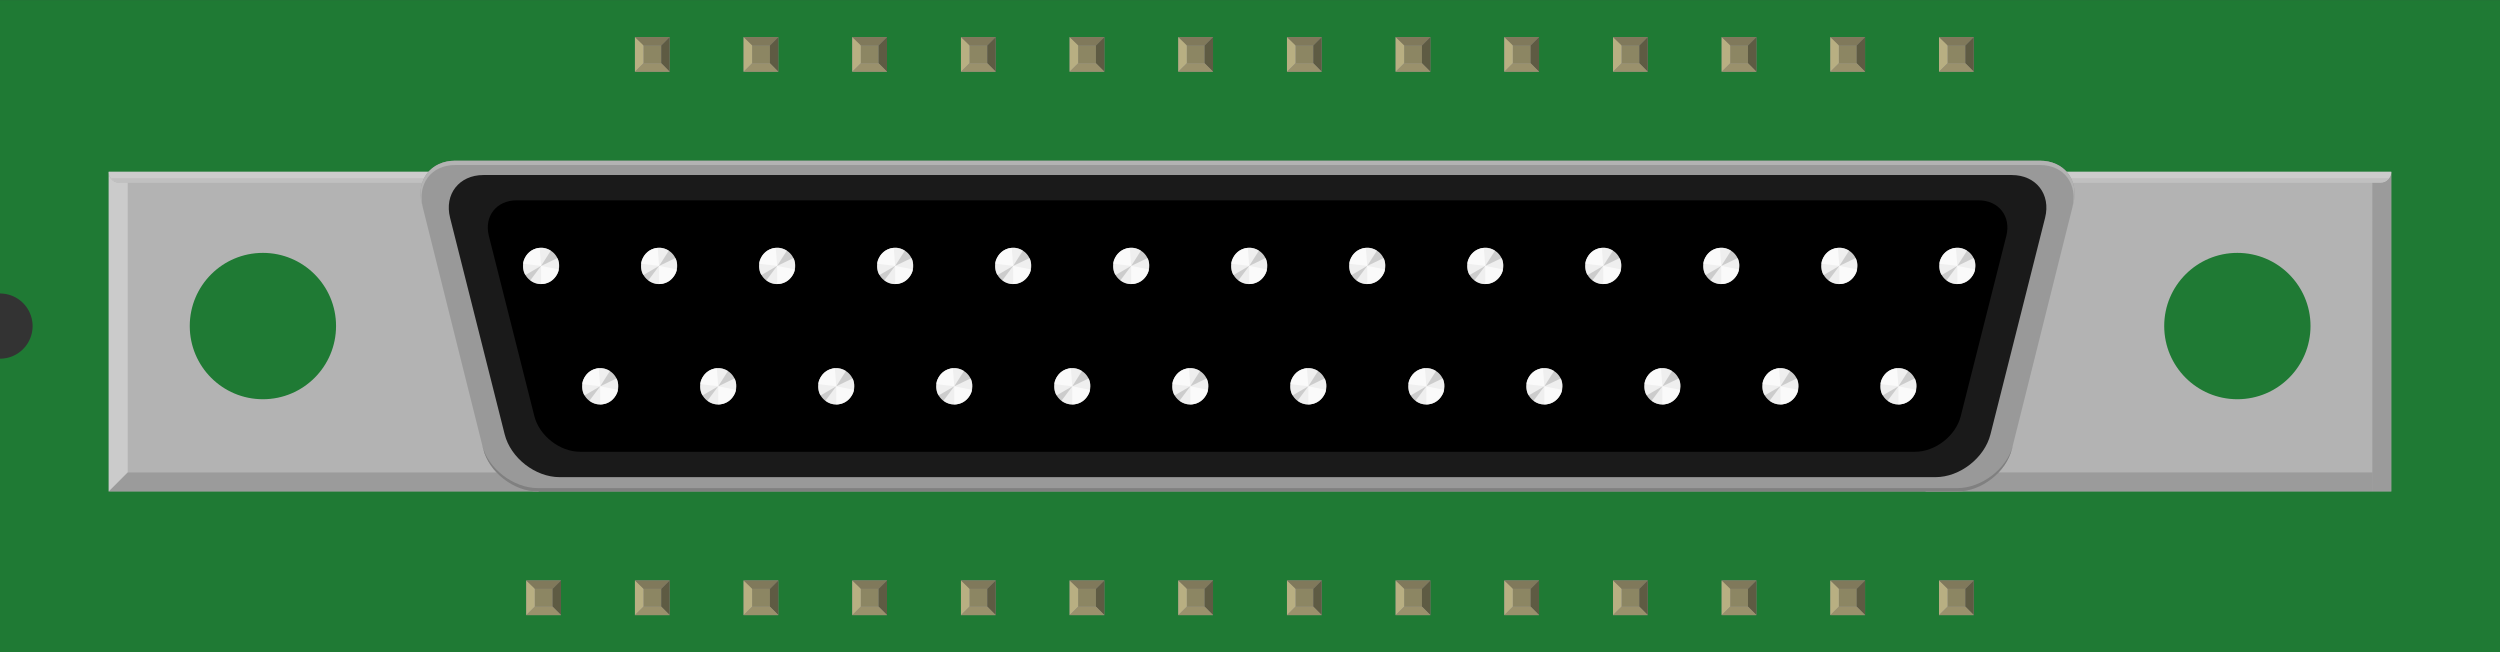 <?xml version='1.0' encoding='UTF-8' standalone='no'?>
<!-- Created with Fritzing (http://www.fritzing.org/) -->
<svg xmlns="http://www.w3.org/2000/svg" width="2.3in" x="0in" version="1.2" y="0in"  height="0.6in" viewBox="0 0 2300.46 600" baseProfile="tiny" xmlns:svg="http://www.w3.org/2000/svg">
 <rect x="0" y="0" width="2300.46" height="600" fill="#333333" stroke="none"/>
 <desc>Fritzing breadboard generated by brd2svg</desc>
 <g id="breadboard">
  <g id="icon">
   <path fill="#1F7A34" stroke="none" stroke-width="0" d="M0,0L0,270A30,30 0 0 1 0,330L0,600L2300.46,600L2300.46,0L0,0z"/>
   <g transform="translate(100,147.82)">
    <g stroke-width="0">
     <g stroke-width="0">
      <g stroke-width="0">
       <path fill="#B3B3B3" stroke-width="0" d="M0,10.403l0,293.958l395.625,0L395.625,10.403L0,10.403zM141.917,219.486c-37.167,0,-67.306,-30.111,-67.306,-67.375c0,-37.167,30.125,-67.292,67.306,-67.292c37.181,0,67.306,30.125,67.306,67.292C209.222,189.375,179.097,219.486,141.917,219.486z"/>
       <path fill="#B3B3B3" stroke-width="0" d="M1671.85,10.403l0,293.958l428.583,0L2100.43,10.403L1671.85,10.403zM1958.79,219.486c-37.181,0,-67.319,-30.111,-67.319,-67.375c0,-37.167,30.139,-67.292,67.319,-67.292s67.306,30.125,67.306,67.292C2026.1,189.375,1995.97,219.486,1958.79,219.486z"/>
       <g stroke-width="0">
        <path opacity="0.47" fill="#808080" enable-background="new    " stroke-width="0" d="M2083,20.111c6.347,0,9.292,0.458,11.875,-0.944c3.931,-2.139,5.583,-6.694,5.583,-8.75c0,-3.403,0,293.958,0,293.958l-17.472,0L2082.99,20.111z"/>
        <rect width="378.736" x="1704.26" opacity="0.47" y="286.806" fill="#808080" height="17.569" enable-background="new    " stroke-width="0"/>
       </g>
       <g stroke-width="0">
        <path opacity="0.47" fill="#E6E6E6" enable-background="new    " stroke-width="0" d="M0.042,10.111c0,5.986,4.403,10,8.736,10s8.736,0,8.736,0l0,266.764l-17.472,17.5L0.042,10.111z"/>
        <polygon opacity="0.47" fill="#808080" points="0,304.361,17.472,286.875,395.625,286.875,395.625,304.361" enable-background="new    " stroke-width="0"/>
       </g>
       <g stroke-width="0">
        <path fill="#CCCCCC" enable-background="new    " stroke-width="0" d="M2090.46,20.111c5.5,0,9.986,-4.458,9.986,-10L678.597,10.111l0,10l1387.38,0L2090.46,20.111z"/>
        <path fill="#CCCCCC" enable-background="new    " stroke-width="0" d="M0,10.111c0,5.5,4.5,9.986,10.014,10l51.542,0l436.417,0l0,-10L0,10.111z"/>
        <path opacity="0.47" fill="#B3B3B3" enable-background="new    " stroke-width="0" d="M2.208,16.083c1.819,2.361,4.542,3.972,7.736,4l488.028,0L497.972,16.083L2.208,16.083z"/>
        <path opacity="0.47" fill="#B3B3B3" enable-background="new    " stroke-width="0" d="M2098.24,16.083L678.597,16.083l0,4l1411.94,0C2093.71,20.069,2096.42,18.444,2098.24,16.083z"/>
       </g>
       <g stroke-width="0">
        <path fill="#999999" stroke-width="0" d="M288.139,39.361C282.736,17.722,296.569,0,318.903,0l1458.17,0c22.333,0,36.167,17.694,30.806,39.361l-56.444,225.639c-5.431,21.667,-28.069,39.361,-50.375,39.361L394.986,304.361c-22.319,0,-45,-17.694,-50.431,-39.361L288.139,39.361z"/>
        <path fill="#808080" stroke-width="0" d="M343.778,261.917c5.431,21.667,28.889,39.361,51.208,39.361l1306.07,0c22.306,0,45.722,-17.694,51.153,-39.361l-0.778,3.097c-5.431,21.667,-28.069,39.361,-50.375,39.361L394.986,304.375c-22.319,0,-45,-17.694,-50.431,-39.361L343.778,261.917z"/>
        <path fill="#B3B3B3" stroke-width="0" d="M289.125,43.319c-5.403,-21.653,7.444,-39.361,29.778,-39.361l1458.17,0c22.333,0,35.181,17.694,29.806,39.361l0.986,-3.958C1813.25,17.708,1799.42,0,1777.07,0L318.903,0c-22.333,0,-36.167,17.708,-30.764,39.361L289.125,43.319z"/>
        <path fill="#1A1A1A" stroke-width="0" d="M314.153,52.514c-5.486,-21.708,8.333,-39.333,30.653,-39.333l1406.4,0c22.292,0,36.139,17.653,30.653,39.333l-50.264,199.292c-5.472,21.708,-28.181,39.375,-50.528,39.375L414.931,291.181c-22.319,0,-45.056,-17.653,-50.528,-39.375L314.153,52.514z"/>
       </g>
      </g>
     </g>
     <g stroke-width="0">
      <path stroke-width="0" d="M349.833,69.181c-4.528,-18,6.944,-32.722,25.542,-32.722l1345.25,0c18.625,0,30.083,14.764,25.569,32.722l-41.944,165.861c-4.528,18.111,-23.444,32.792,-41.986,32.792L433.75,267.833c-18.583,0,-37.514,-14.764,-42.042,-32.792L349.833,69.181z"/>
      <g stroke-width="0">
       <g stroke-width="0">
        <g stroke-width="0">
         <path fill="#CCCCCC" stroke-width="0" d="M1646.92,190.944c9.194,0,16.625,7.458,16.625,16.653s-7.431,16.653,-16.625,16.653c-9.222,0,-16.653,-7.458,-16.653,-16.653S1637.69,190.944,1646.92,190.944z"/>
        </g>
        <g stroke-width="0">
         <circle fill="#CCCCCC" cx="1538.31" cy="207.611" r="16.653" stroke-width="0"/>
        </g>
        <g stroke-width="0">
         <circle fill="#CCCCCC" cx="1429.69" cy="207.611" r="16.653" stroke-width="0"/>
        </g>
        <g stroke-width="0">
         <circle fill="#CCCCCC" cx="1321.1" cy="207.611" r="16.653" stroke-width="0"/>
        </g>
        <g stroke-width="0">
         <circle fill="#CCCCCC" cx="1212.49" cy="207.611" r="16.653" stroke-width="0"/>
        </g>
        <g stroke-width="0">
         <circle fill="#CCCCCC" cx="1103.89" cy="207.611" r="16.653" stroke-width="0"/>
        </g>
        <g stroke-width="0">
         <circle fill="#CCCCCC" cx="995.292" cy="207.611" r="16.653" stroke-width="0"/>
        </g>
        <g stroke-width="0">
         <circle fill="#CCCCCC" cx="886.694" cy="207.611" r="16.653" stroke-width="0"/>
        </g>
        <g stroke-width="0">
         <circle fill="#CCCCCC" cx="778.097" cy="207.611" r="16.653" stroke-width="0"/>
        </g>
        <g stroke-width="0">
         <circle fill="#CCCCCC" cx="669.486" cy="207.611" r="16.653" stroke-width="0"/>
        </g>
        <g stroke-width="0">
         <circle fill="#CCCCCC" cx="560.889" cy="207.611" r="16.653" stroke-width="0"/>
        </g>
        <g stroke-width="0">
         <circle fill="#CCCCCC" cx="452.292" cy="207.611" r="16.653" stroke-width="0"/>
        </g>
       </g>
       <g stroke-width="0">
        <g stroke-width="0">
         <g stroke-width="0">
          <circle fill="#CCCCCC" cx="1701.1" cy="96.819" r="16.653" stroke-width="0"/>
         </g>
         <g stroke-width="0">
          <circle fill="#CCCCCC" cx="1592.53" cy="96.819" r="16.653" stroke-width="0"/>
         </g>
         <g stroke-width="0">
          <circle fill="#CCCCCC" cx="1483.89" cy="96.819" r="16.653" stroke-width="0"/>
         </g>
         <g stroke-width="0">
          <circle fill="#CCCCCC" cx="1375.29" cy="96.819" r="16.653" stroke-width="0"/>
         </g>
         <g stroke-width="0">
          <path fill="#CCCCCC" stroke-width="0" d="M1266.71,80.181c9.194,0,16.625,7.444,16.625,16.639S1275.9,113.472,1266.71,113.472c-9.222,0,-16.653,-7.458,-16.653,-16.653S1257.49,80.181,1266.71,80.181z"/>
         </g>
         <g stroke-width="0">
          <circle fill="#CCCCCC" cx="1158.1" cy="96.819" r="16.653" stroke-width="0"/>
         </g>
         <g stroke-width="0">
          <circle fill="#CCCCCC" cx="1049.5" cy="96.819" r="16.653" stroke-width="0"/>
         </g>
         <g stroke-width="0">
          <circle fill="#CCCCCC" cx="940.903" cy="96.819" r="16.653" stroke-width="0"/>
         </g>
         <g stroke-width="0">
          <circle fill="#CCCCCC" cx="832.292" cy="96.819" r="16.653" stroke-width="0"/>
         </g>
         <g stroke-width="0">
          <circle fill="#CCCCCC" cx="723.694" cy="96.819" r="16.653" stroke-width="0"/>
         </g>
         <g stroke-width="0">
          <circle fill="#CCCCCC" cx="615.097" cy="96.819" r="16.653" stroke-width="0"/>
         </g>
         <g stroke-width="0">
          <circle fill="#CCCCCC" cx="506.486" cy="96.819" r="16.653" stroke-width="0"/>
         </g>
         <g stroke-width="0">
          <circle fill="#CCCCCC" cx="397.889" cy="96.819" r="16.653" stroke-width="0"/>
         </g>
        </g>
        <g stroke-width="0">
         <g stroke-width="0">
          <g opacity="0.68" stroke-width="0">
           <path fill="#FFFFFF" stroke-width="0" d="M1701.1,96.819L1701.1,113.472c16.444,0,18.583,-18.903,14.972,-23.847L1701.1,96.819z"/>
          </g>
          <g opacity="0.68" stroke-width="0">
           <path fill="#FFFFFF" stroke-width="0" d="M1701.1,96.819l-9.958,13.319c13.125,9.819,26.208,-4.014,26.264,-10.125L1701.1,96.819z"/>
          </g>
          <g opacity="0.68" stroke-width="0">
           <path fill="#FFFFFF" stroke-width="0" d="M1701.11,96.792l-1.278,-16.5c-16.361,1.222,-17.111,20.236,-13.125,24.903L1701.11,96.792z"/>
          </g>
          <g opacity="0.68" stroke-width="0">
           <path fill="#FFFFFF" stroke-width="0" d="M1701.11,96.792l8.958,-14.028c-13.833,-8.819,-25.764,5.944,-25.444,12.069L1701.11,96.792z"/>
          </g>
         </g>
         <g stroke-width="0">
          <g opacity="0.68" stroke-width="0">
           <path fill="#FFFFFF" stroke-width="0" d="M1592.53,96.819L1592.53,113.472c16.417,0,18.583,-18.903,14.944,-23.847L1592.53,96.819z"/>
          </g>
          <g opacity="0.68" stroke-width="0">
           <path fill="#FFFFFF" stroke-width="0" d="M1592.53,96.819l-9.986,13.319c13.125,9.819,26.236,-4.014,26.292,-10.125L1592.53,96.819z"/>
          </g>
          <g opacity="0.68" stroke-width="0">
           <path fill="#FFFFFF" stroke-width="0" d="M1592.53,96.792l-1.278,-16.5c-16.361,1.222,-17.111,20.236,-13.125,24.903L1592.53,96.792z"/>
          </g>
          <g opacity="0.68" stroke-width="0">
           <path fill="#FFFFFF" stroke-width="0" d="M1592.53,96.792l8.972,-14.028c-13.833,-8.819,-25.819,5.944,-25.444,12.069L1592.53,96.792z"/>
          </g>
         </g>
         <g stroke-width="0">
          <g opacity="0.68" stroke-width="0">
           <path fill="#FFFFFF" stroke-width="0" d="M1483.89,96.819L1483.89,113.472c16.417,0,18.583,-18.903,14.972,-23.847L1483.89,96.819z"/>
          </g>
          <g opacity="0.68" stroke-width="0">
           <path fill="#FFFFFF" stroke-width="0" d="M1483.89,96.819l-9.958,13.319c13.069,9.819,26.208,-4.014,26.264,-10.125L1483.89,96.819z"/>
          </g>
          <g opacity="0.68" stroke-width="0">
           <path fill="#FFFFFF" stroke-width="0" d="M1483.92,96.792l-1.278,-16.5c-16.417,1.222,-17.111,20.236,-13.125,24.903L1483.92,96.792z"/>
          </g>
          <g opacity="0.68" stroke-width="0">
           <path fill="#FFFFFF" stroke-width="0" d="M1483.92,96.792l8.931,-14.028c-13.833,-8.819,-25.792,5.944,-25.444,12.069L1483.92,96.792z"/>
          </g>
         </g>
         <g stroke-width="0">
          <g opacity="0.68" stroke-width="0">
           <path fill="#FFFFFF" stroke-width="0" d="M1375.29,96.819L1375.29,113.472c16.444,0,18.583,-18.903,14.972,-23.847L1375.29,96.819z"/>
          </g>
          <g opacity="0.68" stroke-width="0">
           <path fill="#FFFFFF" stroke-width="0" d="M1375.29,96.819L1365.35,110.139c13.125,9.819,26.208,-4.014,26.264,-10.125L1375.29,96.819z"/>
          </g>
          <g opacity="0.68" stroke-width="0">
           <path fill="#FFFFFF" stroke-width="0" d="M1375.29,96.792l-1.25,-16.5c-16.361,1.222,-17.139,20.236,-13.153,24.903L1375.29,96.792z"/>
          </g>
          <g opacity="0.68" stroke-width="0">
           <path fill="#FFFFFF" stroke-width="0" d="M1375.29,96.792l8.972,-14.028c-13.833,-8.819,-25.764,5.944,-25.444,12.069L1375.29,96.792z"/>
          </g>
         </g>
         <g stroke-width="0">
          <g opacity="0.68" stroke-width="0">
           <path fill="#FFFFFF" stroke-width="0" d="M1266.71,96.819L1266.71,113.472c16.417,0,18.583,-18.903,14.944,-23.847L1266.71,96.819z"/>
          </g>
          <g opacity="0.68" stroke-width="0">
           <path fill="#FFFFFF" stroke-width="0" d="M1266.71,96.819L1256.72,110.139c13.125,9.819,26.236,-4.014,26.292,-10.125L1266.71,96.819z"/>
          </g>
          <g opacity="0.68" stroke-width="0">
           <path fill="#FFFFFF" stroke-width="0" d="M1266.74,96.792l-1.306,-16.5c-16.361,1.222,-17.083,20.236,-13.097,24.903L1266.74,96.792z"/>
          </g>
          <g opacity="0.68" stroke-width="0">
           <path fill="#FFFFFF" stroke-width="0" d="M1266.74,96.792l8.972,-14.028c-13.833,-8.819,-25.819,5.944,-25.444,12.069L1266.74,96.792z"/>
          </g>
         </g>
         <g stroke-width="0">
          <g opacity="0.68" stroke-width="0">
           <path fill="#FFFFFF" stroke-width="0" d="M1158.1,96.819L1158.1,113.472c16.417,0,18.583,-18.903,14.972,-23.847L1158.1,96.819z"/>
          </g>
          <g opacity="0.68" stroke-width="0">
           <path fill="#FFFFFF" stroke-width="0" d="M1158.1,96.819L1148.17,110.139c13.097,9.819,26.208,-4.014,26.319,-10.125L1158.1,96.819z"/>
          </g>
          <g opacity="0.68" stroke-width="0">
           <path fill="#FFFFFF" stroke-width="0" d="M1158.1,96.792l-1.25,-16.5c-16.417,1.222,-17.139,20.236,-13.153,24.903L1158.1,96.792z"/>
          </g>
          <g opacity="0.68" stroke-width="0">
           <path fill="#FFFFFF" stroke-width="0" d="M1158.1,96.792l8.958,-14.028c-13.833,-8.819,-25.792,5.944,-25.444,12.069L1158.1,96.792z"/>
          </g>
         </g>
         <g stroke-width="0">
          <g opacity="0.68" stroke-width="0">
           <path fill="#FFFFFF" stroke-width="0" d="M1049.5,96.819L1049.5,113.472c16.417,0,18.556,-18.903,14.944,-23.847L1049.5,96.819z"/>
          </g>
          <g opacity="0.68" stroke-width="0">
           <path fill="#FFFFFF" stroke-width="0" d="M1049.5,96.819L1039.54,110.139c13.125,9.819,26.194,-4.014,26.25,-10.125L1049.5,96.819z"/>
          </g>
          <g opacity="0.68" stroke-width="0">
           <path fill="#FFFFFF" stroke-width="0" d="M1049.5,96.792l-1.25,-16.5c-16.375,1.222,-17.139,20.236,-13.153,24.903L1049.5,96.792z"/>
          </g>
          <g opacity="0.68" stroke-width="0">
           <path fill="#FFFFFF" stroke-width="0" d="M1049.5,96.792l8.958,-14.028c-13.833,-8.819,-25.764,5.944,-25.444,12.069L1049.5,96.792z"/>
          </g>
         </g>
         <g stroke-width="0">
          <g opacity="0.68" stroke-width="0">
           <path fill="#FFFFFF" stroke-width="0" d="M940.903,96.819L940.903,113.472c16.417,0,18.583,-18.903,14.972,-23.847L940.903,96.819z"/>
          </g>
          <g opacity="0.68" stroke-width="0">
           <path fill="#FFFFFF" stroke-width="0" d="M940.903,96.819L930.944,110.139c13.125,9.819,26.208,-4.014,26.264,-10.125L940.903,96.819z"/>
          </g>
          <g opacity="0.68" stroke-width="0">
           <path fill="#FFFFFF" stroke-width="0" d="M940.917,96.792l-1.264,-16.5c-16.361,1.222,-17.125,20.236,-13.139,24.903L940.917,96.792z"/>
          </g>
          <g opacity="0.68" stroke-width="0">
           <path fill="#FFFFFF" stroke-width="0" d="M940.917,96.792l8.944,-14.028c-13.833,-8.819,-25.819,5.944,-25.444,12.069L940.917,96.792z"/>
          </g>
         </g>
         <g stroke-width="0">
          <g opacity="0.68" stroke-width="0">
           <path fill="#FFFFFF" stroke-width="0" d="M832.292,96.819L832.292,113.472c16.417,0,18.583,-18.903,14.972,-23.847L832.292,96.819z"/>
          </g>
          <g opacity="0.68" stroke-width="0">
           <path fill="#FFFFFF" stroke-width="0" d="M832.292,96.819L822.347,110.139c13.125,9.819,26.208,-4.014,26.264,-10.125L832.292,96.819z"/>
          </g>
          <g opacity="0.68" stroke-width="0">
           <path fill="#FFFFFF" stroke-width="0" d="M832.306,96.792l-1.264,-16.5c-16.361,1.222,-17.125,20.236,-13.139,24.903L832.306,96.792z"/>
          </g>
          <g opacity="0.68" stroke-width="0">
           <path fill="#FFFFFF" stroke-width="0" d="M832.306,96.792l8.944,-14.028c-13.833,-8.819,-25.819,5.944,-25.444,12.069L832.306,96.792z"/>
          </g>
         </g>
         <g stroke-width="0">
          <g opacity="0.68" stroke-width="0">
           <path fill="#FFFFFF" stroke-width="0" d="M723.694,96.819L723.694,113.472c16.417,0,18.583,-18.903,14.972,-23.847L723.694,96.819z"/>
          </g>
          <g opacity="0.68" stroke-width="0">
           <path fill="#FFFFFF" stroke-width="0" d="M723.694,96.819L713.736,110.139c13.125,9.819,26.208,-4.014,26.264,-10.125L723.694,96.819z"/>
          </g>
          <g opacity="0.68" stroke-width="0">
           <path fill="#FFFFFF" stroke-width="0" d="M723.708,96.792l-1.264,-16.5c-16.361,1.222,-17.125,20.236,-13.139,24.903L723.708,96.792z"/>
          </g>
          <g opacity="0.68" stroke-width="0">
           <path fill="#FFFFFF" stroke-width="0" d="M723.708,96.792l8.944,-14.028c-13.833,-8.819,-25.819,5.944,-25.444,12.069L723.708,96.792z"/>
          </g>
         </g>
         <g stroke-width="0">
          <g opacity="0.68" stroke-width="0">
           <path fill="#FFFFFF" stroke-width="0" d="M615.097,96.819L615.097,113.472c16.417,0,18.583,-18.903,14.972,-23.847L615.097,96.819z"/>
          </g>
          <g opacity="0.68" stroke-width="0">
           <path fill="#FFFFFF" stroke-width="0" d="M615.097,96.819L605.139,110.139c13.125,9.819,26.208,-4.014,26.264,-10.125L615.097,96.819z"/>
          </g>
          <g opacity="0.68" stroke-width="0">
           <path fill="#FFFFFF" stroke-width="0" d="M615.111,96.792l-1.264,-16.5c-16.361,1.222,-17.125,20.236,-13.139,24.903L615.111,96.792z"/>
          </g>
          <g opacity="0.68" stroke-width="0">
           <path fill="#FFFFFF" stroke-width="0" d="M615.111,96.792l8.944,-14.028c-13.833,-8.819,-25.819,5.944,-25.444,12.069L615.111,96.792z"/>
          </g>
         </g>
         <g stroke-width="0">
          <g opacity="0.68" stroke-width="0">
           <path fill="#FFFFFF" stroke-width="0" d="M506.486,96.819L506.486,113.472c16.417,0,18.583,-18.903,14.972,-23.847L506.486,96.819z"/>
          </g>
          <g opacity="0.68" stroke-width="0">
           <path fill="#FFFFFF" stroke-width="0" d="M506.486,96.819L496.542,110.139c13.125,9.819,26.208,-4.014,26.264,-10.125L506.486,96.819z"/>
          </g>
          <g opacity="0.68" stroke-width="0">
           <path fill="#FFFFFF" stroke-width="0" d="M506.5,96.792l-1.264,-16.5c-16.361,1.222,-17.125,20.236,-13.139,24.903L506.5,96.792z"/>
          </g>
          <g opacity="0.68" stroke-width="0">
           <path fill="#FFFFFF" stroke-width="0" d="M506.5,96.792l8.944,-14.028c-13.833,-8.819,-25.819,5.944,-25.444,12.069L506.5,96.792z"/>
          </g>
         </g>
         <g stroke-width="0">
          <g opacity="0.68" stroke-width="0">
           <path fill="#FFFFFF" stroke-width="0" d="M397.889,96.819L397.889,113.472c16.417,0,18.583,-18.903,14.972,-23.847L397.889,96.819z"/>
          </g>
          <g opacity="0.68" stroke-width="0">
           <path fill="#FFFFFF" stroke-width="0" d="M397.889,96.819L387.931,110.139c13.125,9.819,26.208,-4.014,26.264,-10.125L397.889,96.819z"/>
          </g>
          <g opacity="0.68" stroke-width="0">
           <path fill="#FFFFFF" stroke-width="0" d="M397.903,96.792l-1.264,-16.5c-16.361,1.222,-17.125,20.236,-13.139,24.889L397.903,96.792z"/>
          </g>
          <g opacity="0.68" stroke-width="0">
           <path fill="#FFFFFF" stroke-width="0" d="M397.903,96.792l8.944,-14.028c-13.833,-8.819,-25.819,5.944,-25.444,12.069L397.903,96.792z"/>
          </g>
         </g>
        </g>
        <g stroke-width="0">
         <g stroke-width="0">
          <g opacity="0.68" stroke-width="0">
           <path fill="#FFFFFF" stroke-width="0" d="M1646.92,207.611l0,16.653c16.417,0,18.583,-18.903,14.944,-23.903L1646.92,207.611z"/>
          </g>
          <g opacity="0.68" stroke-width="0">
           <path fill="#FFFFFF" stroke-width="0" d="M1646.92,207.611l-9.986,13.319c13.125,9.819,26.236,-4.014,26.292,-10.125L1646.92,207.611z"/>
          </g>
          <g opacity="0.68" stroke-width="0">
           <path fill="#FFFFFF" stroke-width="0" d="M1646.92,207.583l-1.278,-16.542c-16.361,1.222,-17.111,20.236,-13.125,24.903L1646.92,207.583z"/>
          </g>
          <g opacity="0.68" stroke-width="0">
           <path fill="#FFFFFF" stroke-width="0" d="M1646.92,207.583l8.972,-14.083c-13.833,-8.819,-25.819,6,-25.444,12.069L1646.92,207.583z"/>
          </g>
         </g>
         <g stroke-width="0">
          <g opacity="0.68" stroke-width="0">
           <path fill="#FFFFFF" stroke-width="0" d="M1538.31,207.611l0,16.653c16.417,0,18.583,-18.903,14.972,-23.903L1538.31,207.611z"/>
          </g>
          <g opacity="0.68" stroke-width="0">
           <path fill="#FFFFFF" stroke-width="0" d="M1538.31,207.611l-9.958,13.319c13.042,9.819,26.208,-4.014,26.264,-10.125L1538.31,207.611z"/>
          </g>
          <g opacity="0.68" stroke-width="0">
           <path fill="#FFFFFF" stroke-width="0" d="M1538.31,207.583l-1.25,-16.542c-16.444,1.222,-17.139,20.236,-13.153,24.903L1538.31,207.583z"/>
          </g>
          <g opacity="0.68" stroke-width="0">
           <path fill="#FFFFFF" stroke-width="0" d="M1538.31,207.583l8.958,-14.083c-13.833,-8.819,-25.819,6,-25.444,12.069L1538.31,207.583z"/>
          </g>
         </g>
         <g stroke-width="0">
          <g opacity="0.68" stroke-width="0">
           <path fill="#FFFFFF" stroke-width="0" d="M1429.69,207.611l0,16.653c16.444,0,18.583,-18.903,14.972,-23.903L1429.69,207.611z"/>
          </g>
          <g opacity="0.68" stroke-width="0">
           <path fill="#FFFFFF" stroke-width="0" d="M1429.69,207.611l-9.958,13.319c13.125,9.819,26.208,-4.014,26.264,-10.125L1429.69,207.611z"/>
          </g>
          <g opacity="0.68" stroke-width="0">
           <path fill="#FFFFFF" stroke-width="0" d="M1429.71,207.583l-1.278,-16.542c-16.361,1.222,-17.111,20.236,-13.125,24.903L1429.71,207.583z"/>
          </g>
          <g opacity="0.68" stroke-width="0">
           <path fill="#FFFFFF" stroke-width="0" d="M1429.71,207.583l8.958,-14.083c-13.833,-8.819,-25.764,6,-25.444,12.069L1429.71,207.583z"/>
          </g>
         </g>
         <g stroke-width="0">
          <g opacity="0.68" stroke-width="0">
           <path fill="#FFFFFF" stroke-width="0" d="M1321.1,207.611l0,16.653c16.417,0,18.583,-18.903,14.972,-23.903L1321.1,207.611z"/>
          </g>
          <g opacity="0.68" stroke-width="0">
           <path fill="#FFFFFF" stroke-width="0" d="M1321.1,207.611l-9.958,13.319c13.125,9.819,26.208,-4.014,26.264,-10.125L1321.1,207.611z"/>
          </g>
          <g opacity="0.68" stroke-width="0">
           <path fill="#FFFFFF" stroke-width="0" d="M1321.12,207.583l-1.278,-16.542c-16.361,1.222,-17.111,20.236,-13.125,24.903L1321.12,207.583z"/>
          </g>
          <g opacity="0.68" stroke-width="0">
           <path fill="#FFFFFF" stroke-width="0" d="M1321.12,207.583l8.972,-14.083c-13.833,-8.819,-25.819,6,-25.444,12.069L1321.12,207.583z"/>
          </g>
         </g>
         <g stroke-width="0">
          <g opacity="0.68" stroke-width="0">
           <path fill="#FFFFFF" stroke-width="0" d="M1212.49,207.611l0,16.653c16.417,0,18.583,-18.903,14.972,-23.903L1212.49,207.611z"/>
          </g>
          <g opacity="0.68" stroke-width="0">
           <path fill="#FFFFFF" stroke-width="0" d="M1212.49,207.611l-9.958,13.319c13.069,9.819,26.208,-4.014,26.264,-10.125L1212.49,207.611z"/>
          </g>
          <g opacity="0.68" stroke-width="0">
           <path fill="#FFFFFF" stroke-width="0" d="M1212.51,207.583l-1.278,-16.542c-16.417,1.222,-17.111,20.236,-13.125,24.903L1212.51,207.583z"/>
          </g>
          <g opacity="0.68" stroke-width="0">
           <path fill="#FFFFFF" stroke-width="0" d="M1212.51,207.583l8.931,-14.083c-13.833,-8.819,-25.792,6,-25.444,12.069L1212.51,207.583z"/>
          </g>
         </g>
         <g stroke-width="0">
          <g opacity="0.68" stroke-width="0">
           <path fill="#FFFFFF" stroke-width="0" d="M1103.89,207.611l0,16.653c16.417,0,18.583,-18.903,14.972,-23.903L1103.89,207.611z"/>
          </g>
          <g opacity="0.68" stroke-width="0">
           <path fill="#FFFFFF" stroke-width="0" d="M1103.89,207.611l-9.958,13.319c13.125,9.819,26.208,-4.014,26.264,-10.125L1103.89,207.611z"/>
          </g>
          <g opacity="0.68" stroke-width="0">
           <path fill="#FFFFFF" stroke-width="0" d="M1103.89,207.583l-1.25,-16.542c-16.361,1.222,-17.139,20.236,-13.153,24.903L1103.89,207.583z"/>
          </g>
          <g opacity="0.68" stroke-width="0">
           <path fill="#FFFFFF" stroke-width="0" d="M1103.89,207.583l8.958,-14.083c-13.833,-8.819,-25.764,6,-25.444,12.069L1103.89,207.583z"/>
          </g>
         </g>
         <g stroke-width="0">
          <g opacity="0.68" stroke-width="0">
           <path fill="#FFFFFF" stroke-width="0" d="M995.292,207.611l0,16.653c16.417,0,18.583,-18.903,14.972,-23.903L995.292,207.611z"/>
          </g>
          <g opacity="0.68" stroke-width="0">
           <path fill="#FFFFFF" stroke-width="0" d="M995.292,207.611l-9.958,13.319c13.125,9.819,26.208,-4.014,26.264,-10.125L995.292,207.611z"/>
          </g>
          <g opacity="0.68" stroke-width="0">
           <path fill="#FFFFFF" stroke-width="0" d="M995.306,207.583l-1.264,-16.542c-16.361,1.222,-17.125,20.236,-13.139,24.903L995.306,207.583z"/>
          </g>
          <g opacity="0.68" stroke-width="0">
           <path fill="#FFFFFF" stroke-width="0" d="M995.306,207.583l8.944,-14.083c-13.833,-8.819,-25.819,6,-25.444,12.069L995.306,207.583z"/>
          </g>
         </g>
         <g stroke-width="0">
          <g opacity="0.68" stroke-width="0">
           <path fill="#FFFFFF" stroke-width="0" d="M886.694,207.611l0,16.653c16.417,0,18.583,-18.903,14.972,-23.903L886.694,207.611z"/>
          </g>
          <g opacity="0.68" stroke-width="0">
           <path fill="#FFFFFF" stroke-width="0" d="M886.694,207.611l-9.958,13.319c13.125,9.819,26.208,-4.014,26.264,-10.125L886.694,207.611z"/>
          </g>
          <g opacity="0.68" stroke-width="0">
           <path fill="#FFFFFF" stroke-width="0" d="M886.708,207.583l-1.264,-16.542c-16.361,1.222,-17.125,20.236,-13.139,24.903L886.708,207.583z"/>
          </g>
          <g opacity="0.68" stroke-width="0">
           <path fill="#FFFFFF" stroke-width="0" d="M886.708,207.583l8.944,-14.083c-13.833,-8.819,-25.819,6,-25.444,12.069L886.708,207.583z"/>
          </g>
         </g>
         <g stroke-width="0">
          <g opacity="0.68" stroke-width="0">
           <path fill="#FFFFFF" stroke-width="0" d="M778.097,207.611l0,16.653c16.417,0,18.583,-18.903,14.972,-23.903L778.097,207.611z"/>
          </g>
          <g opacity="0.68" stroke-width="0">
           <path fill="#FFFFFF" stroke-width="0" d="M778.097,207.611l-9.958,13.319c13.125,9.819,26.208,-4.014,26.264,-10.125L778.097,207.611z"/>
          </g>
          <g opacity="0.68" stroke-width="0">
           <path fill="#FFFFFF" stroke-width="0" d="M778.111,207.583l-1.264,-16.542c-16.361,1.222,-17.125,20.236,-13.139,24.903L778.111,207.583z"/>
          </g>
          <g opacity="0.68" stroke-width="0">
           <path fill="#FFFFFF" stroke-width="0" d="M778.111,207.583l8.944,-14.083c-13.833,-8.819,-25.819,6,-25.444,12.069L778.111,207.583z"/>
          </g>
         </g>
         <g stroke-width="0">
          <g opacity="0.68" stroke-width="0">
           <path fill="#FFFFFF" stroke-width="0" d="M669.486,207.611l0,16.653c16.417,0,18.583,-18.903,14.972,-23.903L669.486,207.611z"/>
          </g>
          <g opacity="0.68" stroke-width="0">
           <path fill="#FFFFFF" stroke-width="0" d="M669.486,207.611l-9.958,13.319c13.125,9.819,26.208,-4.014,26.264,-10.125L669.486,207.611z"/>
          </g>
          <g opacity="0.68" stroke-width="0">
           <path fill="#FFFFFF" stroke-width="0" d="M669.5,207.583l-1.264,-16.542c-16.361,1.222,-17.125,20.236,-13.139,24.903L669.5,207.583z"/>
          </g>
          <g opacity="0.68" stroke-width="0">
           <path fill="#FFFFFF" stroke-width="0" d="M669.5,207.583l8.944,-14.083c-13.833,-8.819,-25.819,6,-25.444,12.069L669.5,207.583z"/>
          </g>
         </g>
         <g stroke-width="0">
          <g opacity="0.68" stroke-width="0">
           <path fill="#FFFFFF" stroke-width="0" d="M560.889,207.611l0,16.653c16.417,0,18.583,-18.903,14.972,-23.903L560.889,207.611z"/>
          </g>
          <g opacity="0.68" stroke-width="0">
           <path fill="#FFFFFF" stroke-width="0" d="M560.889,207.611l-9.958,13.319c13.125,9.819,26.208,-4.014,26.264,-10.125L560.889,207.611z"/>
          </g>
          <g opacity="0.68" stroke-width="0">
           <path fill="#FFFFFF" stroke-width="0" d="M560.903,207.583l-1.264,-16.542c-16.361,1.222,-17.125,20.236,-13.139,24.903L560.903,207.583z"/>
          </g>
          <g opacity="0.68" stroke-width="0">
           <path fill="#FFFFFF" stroke-width="0" d="M560.903,207.583l8.944,-14.083c-13.833,-8.819,-25.819,6,-25.444,12.069L560.903,207.583z"/>
          </g>
         </g>
         <g stroke-width="0">
          <g opacity="0.68" stroke-width="0">
           <path fill="#FFFFFF" stroke-width="0" d="M452.292,207.611l0,16.653c16.417,0,18.583,-18.903,14.972,-23.903L452.292,207.611z"/>
          </g>
          <g opacity="0.68" stroke-width="0">
           <path fill="#FFFFFF" stroke-width="0" d="M452.292,207.611l-9.958,13.319c13.125,9.819,26.208,-4.014,26.264,-10.125L452.292,207.611z"/>
          </g>
          <g opacity="0.68" stroke-width="0">
           <path fill="#FFFFFF" stroke-width="0" d="M452.306,207.583l-1.264,-16.542c-16.361,1.222,-17.125,20.236,-13.139,24.903L452.306,207.583z"/>
          </g>
          <g opacity="0.68" stroke-width="0">
           <path fill="#FFFFFF" stroke-width="0" d="M452.306,207.583l8.944,-14.083c-13.833,-8.819,-25.819,6,-25.444,12.069L452.306,207.583z"/>
          </g>
         </g>
        </g>
       </g>
      </g>
     </g>
    </g>
   </g>
  </g>
  <g transform="translate(484.265,534.05)">
   <rect width="31.93" x="0" y="0" fill="#8D8C8C" height="31.9" id="connector0pin" stroke-width="0"/>
   <rect width="16.444" x="7.792" y="7.735" fill="#8C8663" height="16.415" stroke-width="0"/>
   <polygon fill="#B8AF82" points="0,31.9,7.792,24.137,7.792,6.972,0,0" stroke-width="0"/>
   <polygon fill="#80795B" points="24.208,7.763,7.903,7.763,0,0,31.93,0" stroke-width="0"/>
   <polygon fill="#5E5B43" points="24.208,24.137,24.208,7.763,31.93,0,31.93,31.9" stroke-width="0"/>
   <polygon fill="#9A916C" points="0,31.9,7.875,24.137,24.208,24.137,31.93,31.9" stroke-width="0"/>
  </g>
  <g transform="translate(584.265,534.05)">
   <rect width="31.93" x="0" y="0" fill="#8D8C8C" height="31.9" id="connector1pin" stroke-width="0"/>
   <rect width="16.444" x="7.792" y="7.735" fill="#8C8663" height="16.415" stroke-width="0"/>
   <polygon fill="#B8AF82" points="0,31.9,7.792,24.137,7.792,6.972,0,0" stroke-width="0"/>
   <polygon fill="#80795B" points="24.208,7.763,7.903,7.763,0,0,31.93,0" stroke-width="0"/>
   <polygon fill="#5E5B43" points="24.208,24.137,24.208,7.763,31.93,0,31.93,31.9" stroke-width="0"/>
   <polygon fill="#9A916C" points="0,31.9,7.875,24.137,24.208,24.137,31.93,31.9" stroke-width="0"/>
  </g>
  <g transform="translate(584.265,34.05)">
   <rect width="31.93" x="0" y="0" fill="#8D8C8C" height="31.9" id="connector26pin" stroke-width="0"/>
   <rect width="16.444" x="7.792" y="7.735" fill="#8C8663" height="16.415" stroke-width="0"/>
   <polygon fill="#B8AF82" points="0,31.9,7.792,24.137,7.792,6.972,0,0" stroke-width="0"/>
   <polygon fill="#80795B" points="24.208,7.763,7.903,7.763,0,0,31.93,0" stroke-width="0"/>
   <polygon fill="#5E5B43" points="24.208,24.137,24.208,7.763,31.93,0,31.93,31.9" stroke-width="0"/>
   <polygon fill="#9A916C" points="0,31.9,7.875,24.137,24.208,24.137,31.93,31.9" stroke-width="0"/>
  </g>
  <g transform="translate(684.265,534.05)">
   <rect width="31.93" x="0" y="0" fill="#8D8C8C" height="31.9" id="connector2pin" stroke-width="0"/>
   <rect width="16.444" x="7.792" y="7.735" fill="#8C8663" height="16.415" stroke-width="0"/>
   <polygon fill="#B8AF82" points="0,31.9,7.792,24.137,7.792,6.972,0,0" stroke-width="0"/>
   <polygon fill="#80795B" points="24.208,7.763,7.903,7.763,0,0,31.93,0" stroke-width="0"/>
   <polygon fill="#5E5B43" points="24.208,24.137,24.208,7.763,31.93,0,31.93,31.9" stroke-width="0"/>
   <polygon fill="#9A916C" points="0,31.9,7.875,24.137,24.208,24.137,31.93,31.9" stroke-width="0"/>
  </g>
  <g transform="translate(684.265,34.05)">
   <rect width="31.93" x="0" y="0" fill="#8D8C8C" height="31.9" id="connector25pin" stroke-width="0"/>
   <rect width="16.444" x="7.792" y="7.735" fill="#8C8663" height="16.415" stroke-width="0"/>
   <polygon fill="#B8AF82" points="0,31.9,7.792,24.137,7.792,6.972,0,0" stroke-width="0"/>
   <polygon fill="#80795B" points="24.208,7.763,7.903,7.763,0,0,31.93,0" stroke-width="0"/>
   <polygon fill="#5E5B43" points="24.208,24.137,24.208,7.763,31.93,0,31.93,31.9" stroke-width="0"/>
   <polygon fill="#9A916C" points="0,31.9,7.875,24.137,24.208,24.137,31.93,31.9" stroke-width="0"/>
  </g>
  <g transform="translate(784.265,534.05)">
   <rect width="31.93" x="0" y="0" fill="#8D8C8C" height="31.9" id="connector3pin" stroke-width="0"/>
   <rect width="16.444" x="7.792" y="7.735" fill="#8C8663" height="16.415" stroke-width="0"/>
   <polygon fill="#B8AF82" points="0,31.9,7.792,24.137,7.792,6.972,0,0" stroke-width="0"/>
   <polygon fill="#80795B" points="24.208,7.763,7.903,7.763,0,0,31.93,0" stroke-width="0"/>
   <polygon fill="#5E5B43" points="24.208,24.137,24.208,7.763,31.93,0,31.93,31.9" stroke-width="0"/>
   <polygon fill="#9A916C" points="0,31.9,7.875,24.137,24.208,24.137,31.93,31.9" stroke-width="0"/>
  </g>
  <g transform="translate(784.265,34.05)">
   <rect width="31.93" x="0" y="0" fill="#8D8C8C" height="31.9" id="connector24pin" stroke-width="0"/>
   <rect width="16.444" x="7.792" y="7.735" fill="#8C8663" height="16.415" stroke-width="0"/>
   <polygon fill="#B8AF82" points="0,31.9,7.792,24.137,7.792,6.972,0,0" stroke-width="0"/>
   <polygon fill="#80795B" points="24.208,7.763,7.903,7.763,0,0,31.93,0" stroke-width="0"/>
   <polygon fill="#5E5B43" points="24.208,24.137,24.208,7.763,31.93,0,31.93,31.9" stroke-width="0"/>
   <polygon fill="#9A916C" points="0,31.9,7.875,24.137,24.208,24.137,31.93,31.9" stroke-width="0"/>
  </g>
  <g transform="translate(884.265,534.05)">
   <rect width="31.93" x="0" y="0" fill="#8D8C8C" height="31.9" id="connector4pin" stroke-width="0"/>
   <rect width="16.444" x="7.792" y="7.735" fill="#8C8663" height="16.415" stroke-width="0"/>
   <polygon fill="#B8AF82" points="0,31.9,7.792,24.137,7.792,6.972,0,0" stroke-width="0"/>
   <polygon fill="#80795B" points="24.208,7.763,7.903,7.763,0,0,31.93,0" stroke-width="0"/>
   <polygon fill="#5E5B43" points="24.208,24.137,24.208,7.763,31.93,0,31.93,31.9" stroke-width="0"/>
   <polygon fill="#9A916C" points="0,31.9,7.875,24.137,24.208,24.137,31.93,31.9" stroke-width="0"/>
  </g>
  <g transform="translate(884.265,34.05)">
   <rect width="31.93" x="0" y="0" fill="#8D8C8C" height="31.9" id="connector23pin" stroke-width="0"/>
   <rect width="16.444" x="7.792" y="7.735" fill="#8C8663" height="16.415" stroke-width="0"/>
   <polygon fill="#B8AF82" points="0,31.9,7.792,24.137,7.792,6.972,0,0" stroke-width="0"/>
   <polygon fill="#80795B" points="24.208,7.763,7.903,7.763,0,0,31.93,0" stroke-width="0"/>
   <polygon fill="#5E5B43" points="24.208,24.137,24.208,7.763,31.93,0,31.93,31.9" stroke-width="0"/>
   <polygon fill="#9A916C" points="0,31.9,7.875,24.137,24.208,24.137,31.93,31.9" stroke-width="0"/>
  </g>
  <g transform="translate(984.265,534.05)">
   <rect width="31.93" x="0" y="0" fill="#8D8C8C" height="31.9" id="connector5pin" stroke-width="0"/>
   <rect width="16.444" x="7.792" y="7.735" fill="#8C8663" height="16.415" stroke-width="0"/>
   <polygon fill="#B8AF82" points="0,31.9,7.792,24.137,7.792,6.972,0,0" stroke-width="0"/>
   <polygon fill="#80795B" points="24.208,7.763,7.903,7.763,0,0,31.93,0" stroke-width="0"/>
   <polygon fill="#5E5B43" points="24.208,24.137,24.208,7.763,31.93,0,31.93,31.9" stroke-width="0"/>
   <polygon fill="#9A916C" points="0,31.9,7.875,24.137,24.208,24.137,31.93,31.9" stroke-width="0"/>
  </g>
  <g transform="translate(984.265,34.05)">
   <rect width="31.93" x="0" y="0" fill="#8D8C8C" height="31.9" id="connector22pin" stroke-width="0"/>
   <rect width="16.444" x="7.792" y="7.735" fill="#8C8663" height="16.415" stroke-width="0"/>
   <polygon fill="#B8AF82" points="0,31.9,7.792,24.137,7.792,6.972,0,0" stroke-width="0"/>
   <polygon fill="#80795B" points="24.208,7.763,7.903,7.763,0,0,31.93,0" stroke-width="0"/>
   <polygon fill="#5E5B43" points="24.208,24.137,24.208,7.763,31.93,0,31.93,31.9" stroke-width="0"/>
   <polygon fill="#9A916C" points="0,31.9,7.875,24.137,24.208,24.137,31.93,31.9" stroke-width="0"/>
  </g>
  <g transform="translate(1084.26,534.05)">
   <rect width="31.93" x="0" y="0" fill="#8D8C8C" height="31.9" id="connector6pin" stroke-width="0"/>
   <rect width="16.444" x="7.792" y="7.735" fill="#8C8663" height="16.415" stroke-width="0"/>
   <polygon fill="#B8AF82" points="0,31.9,7.792,24.137,7.792,6.972,0,0" stroke-width="0"/>
   <polygon fill="#80795B" points="24.208,7.763,7.903,7.763,0,0,31.93,0" stroke-width="0"/>
   <polygon fill="#5E5B43" points="24.208,24.137,24.208,7.763,31.93,0,31.93,31.9" stroke-width="0"/>
   <polygon fill="#9A916C" points="0,31.9,7.875,24.137,24.208,24.137,31.93,31.9" stroke-width="0"/>
  </g>
  <g transform="translate(1084.26,34.05)">
   <rect width="31.93" x="0" y="0" fill="#8D8C8C" height="31.9" id="connector21pin" stroke-width="0"/>
   <rect width="16.444" x="7.792" y="7.735" fill="#8C8663" height="16.415" stroke-width="0"/>
   <polygon fill="#B8AF82" points="0,31.9,7.792,24.137,7.792,6.972,0,0" stroke-width="0"/>
   <polygon fill="#80795B" points="24.208,7.763,7.903,7.763,0,0,31.93,0" stroke-width="0"/>
   <polygon fill="#5E5B43" points="24.208,24.137,24.208,7.763,31.93,0,31.93,31.9" stroke-width="0"/>
   <polygon fill="#9A916C" points="0,31.9,7.875,24.137,24.208,24.137,31.93,31.9" stroke-width="0"/>
  </g>
  <g transform="translate(1184.26,534.05)">
   <rect width="31.93" x="0" y="0" fill="#8D8C8C" height="31.9" id="connector7pin" stroke-width="0"/>
   <rect width="16.444" x="7.792" y="7.735" fill="#8C8663" height="16.415" stroke-width="0"/>
   <polygon fill="#B8AF82" points="0,31.9,7.792,24.137,7.792,6.972,0,0" stroke-width="0"/>
   <polygon fill="#80795B" points="24.208,7.763,7.903,7.763,0,0,31.93,0" stroke-width="0"/>
   <polygon fill="#5E5B43" points="24.208,24.137,24.208,7.763,31.93,0,31.93,31.9" stroke-width="0"/>
   <polygon fill="#9A916C" points="0,31.9,7.875,24.137,24.208,24.137,31.93,31.9" stroke-width="0"/>
  </g>
  <g transform="translate(1184.26,34.05)">
   <rect width="31.93" x="0" y="0" fill="#8D8C8C" height="31.9" id="connector20pin" stroke-width="0"/>
   <rect width="16.444" x="7.792" y="7.735" fill="#8C8663" height="16.415" stroke-width="0"/>
   <polygon fill="#B8AF82" points="0,31.9,7.792,24.137,7.792,6.972,0,0" stroke-width="0"/>
   <polygon fill="#80795B" points="24.208,7.763,7.903,7.763,0,0,31.93,0" stroke-width="0"/>
   <polygon fill="#5E5B43" points="24.208,24.137,24.208,7.763,31.93,0,31.93,31.9" stroke-width="0"/>
   <polygon fill="#9A916C" points="0,31.9,7.875,24.137,24.208,24.137,31.93,31.9" stroke-width="0"/>
  </g>
  <g transform="translate(1284.26,534.05)">
   <rect width="31.93" x="0" y="0" fill="#8D8C8C" height="31.9" id="connector8pin" stroke-width="0"/>
   <rect width="16.444" x="7.792" y="7.735" fill="#8C8663" height="16.415" stroke-width="0"/>
   <polygon fill="#B8AF82" points="0,31.9,7.792,24.137,7.792,6.972,0,0" stroke-width="0"/>
   <polygon fill="#80795B" points="24.208,7.763,7.903,7.763,0,0,31.93,0" stroke-width="0"/>
   <polygon fill="#5E5B43" points="24.208,24.137,24.208,7.763,31.93,0,31.93,31.9" stroke-width="0"/>
   <polygon fill="#9A916C" points="0,31.9,7.875,24.137,24.208,24.137,31.93,31.9" stroke-width="0"/>
  </g>
  <g transform="translate(1284.26,34.05)">
   <rect width="31.93" x="0" y="0" fill="#8D8C8C" height="31.9" id="connector19pin" stroke-width="0"/>
   <rect width="16.444" x="7.792" y="7.735" fill="#8C8663" height="16.415" stroke-width="0"/>
   <polygon fill="#B8AF82" points="0,31.9,7.792,24.137,7.792,6.972,0,0" stroke-width="0"/>
   <polygon fill="#80795B" points="24.208,7.763,7.903,7.763,0,0,31.93,0" stroke-width="0"/>
   <polygon fill="#5E5B43" points="24.208,24.137,24.208,7.763,31.93,0,31.93,31.9" stroke-width="0"/>
   <polygon fill="#9A916C" points="0,31.9,7.875,24.137,24.208,24.137,31.93,31.9" stroke-width="0"/>
  </g>
  <g transform="translate(1384.26,534.05)">
   <rect width="31.93" x="0" y="0" fill="#8D8C8C" height="31.9" id="connector9pin" stroke-width="0"/>
   <rect width="16.444" x="7.792" y="7.735" fill="#8C8663" height="16.415" stroke-width="0"/>
   <polygon fill="#B8AF82" points="0,31.9,7.792,24.137,7.792,6.972,0,0" stroke-width="0"/>
   <polygon fill="#80795B" points="24.208,7.763,7.903,7.763,0,0,31.93,0" stroke-width="0"/>
   <polygon fill="#5E5B43" points="24.208,24.137,24.208,7.763,31.93,0,31.93,31.9" stroke-width="0"/>
   <polygon fill="#9A916C" points="0,31.9,7.875,24.137,24.208,24.137,31.93,31.9" stroke-width="0"/>
  </g>
  <g transform="translate(1384.26,34.05)">
   <rect width="31.93" x="0" y="0" fill="#8D8C8C" height="31.9" id="connector18pin" stroke-width="0"/>
   <rect width="16.444" x="7.792" y="7.735" fill="#8C8663" height="16.415" stroke-width="0"/>
   <polygon fill="#B8AF82" points="0,31.9,7.792,24.137,7.792,6.972,0,0" stroke-width="0"/>
   <polygon fill="#80795B" points="24.208,7.763,7.903,7.763,0,0,31.93,0" stroke-width="0"/>
   <polygon fill="#5E5B43" points="24.208,24.137,24.208,7.763,31.93,0,31.93,31.9" stroke-width="0"/>
   <polygon fill="#9A916C" points="0,31.9,7.875,24.137,24.208,24.137,31.93,31.9" stroke-width="0"/>
  </g>
  <g transform="translate(1484.27,534.05)">
   <rect width="31.93" x="0" y="0" fill="#8D8C8C" height="31.9" id="connector10pin" stroke-width="0"/>
   <rect width="16.444" x="7.792" y="7.735" fill="#8C8663" height="16.415" stroke-width="0"/>
   <polygon fill="#B8AF82" points="0,31.9,7.792,24.137,7.792,6.972,0,0" stroke-width="0"/>
   <polygon fill="#80795B" points="24.208,7.763,7.903,7.763,0,0,31.93,0" stroke-width="0"/>
   <polygon fill="#5E5B43" points="24.208,24.137,24.208,7.763,31.93,0,31.93,31.9" stroke-width="0"/>
   <polygon fill="#9A916C" points="0,31.9,7.875,24.137,24.208,24.137,31.93,31.9" stroke-width="0"/>
  </g>
  <g transform="translate(1484.27,34.05)">
   <rect width="31.93" x="0" y="0" fill="#8D8C8C" height="31.9" id="connector17pin" stroke-width="0"/>
   <rect width="16.444" x="7.792" y="7.735" fill="#8C8663" height="16.415" stroke-width="0"/>
   <polygon fill="#B8AF82" points="0,31.9,7.792,24.137,7.792,6.972,0,0" stroke-width="0"/>
   <polygon fill="#80795B" points="24.208,7.763,7.903,7.763,0,0,31.93,0" stroke-width="0"/>
   <polygon fill="#5E5B43" points="24.208,24.137,24.208,7.763,31.93,0,31.93,31.9" stroke-width="0"/>
   <polygon fill="#9A916C" points="0,31.9,7.875,24.137,24.208,24.137,31.93,31.9" stroke-width="0"/>
  </g>
  <g transform="translate(1584.27,534.05)">
   <rect width="31.93" x="0" y="0" fill="#8D8C8C" height="31.9" id="connector11pin" stroke-width="0"/>
   <rect width="16.444" x="7.792" y="7.735" fill="#8C8663" height="16.415" stroke-width="0"/>
   <polygon fill="#B8AF82" points="0,31.9,7.792,24.137,7.792,6.972,0,0" stroke-width="0"/>
   <polygon fill="#80795B" points="24.208,7.763,7.903,7.763,0,0,31.93,0" stroke-width="0"/>
   <polygon fill="#5E5B43" points="24.208,24.137,24.208,7.763,31.93,0,31.93,31.9" stroke-width="0"/>
   <polygon fill="#9A916C" points="0,31.9,7.875,24.137,24.208,24.137,31.93,31.9" stroke-width="0"/>
  </g>
  <g transform="translate(1584.27,34.05)">
   <rect width="31.93" x="0" y="0" fill="#8D8C8C" height="31.9" id="connector16pin" stroke-width="0"/>
   <rect width="16.444" x="7.792" y="7.735" fill="#8C8663" height="16.415" stroke-width="0"/>
   <polygon fill="#B8AF82" points="0,31.9,7.792,24.137,7.792,6.972,0,0" stroke-width="0"/>
   <polygon fill="#80795B" points="24.208,7.763,7.903,7.763,0,0,31.93,0" stroke-width="0"/>
   <polygon fill="#5E5B43" points="24.208,24.137,24.208,7.763,31.93,0,31.93,31.9" stroke-width="0"/>
   <polygon fill="#9A916C" points="0,31.9,7.875,24.137,24.208,24.137,31.93,31.9" stroke-width="0"/>
  </g>
  <g transform="translate(1684.27,534.05)">
   <rect width="31.93" x="0" y="0" fill="#8D8C8C" height="31.9" id="connector12pin" stroke-width="0"/>
   <rect width="16.444" x="7.792" y="7.735" fill="#8C8663" height="16.415" stroke-width="0"/>
   <polygon fill="#B8AF82" points="0,31.9,7.792,24.137,7.792,6.972,0,0" stroke-width="0"/>
   <polygon fill="#80795B" points="24.208,7.763,7.903,7.763,0,0,31.93,0" stroke-width="0"/>
   <polygon fill="#5E5B43" points="24.208,24.137,24.208,7.763,31.93,0,31.93,31.9" stroke-width="0"/>
   <polygon fill="#9A916C" points="0,31.9,7.875,24.137,24.208,24.137,31.93,31.9" stroke-width="0"/>
  </g>
  <g transform="translate(1684.27,34.05)">
   <rect width="31.93" x="0" y="0" fill="#8D8C8C" height="31.9" id="connector15pin" stroke-width="0"/>
   <rect width="16.444" x="7.792" y="7.735" fill="#8C8663" height="16.415" stroke-width="0"/>
   <polygon fill="#B8AF82" points="0,31.9,7.792,24.137,7.792,6.972,0,0" stroke-width="0"/>
   <polygon fill="#80795B" points="24.208,7.763,7.903,7.763,0,0,31.93,0" stroke-width="0"/>
   <polygon fill="#5E5B43" points="24.208,24.137,24.208,7.763,31.93,0,31.93,31.9" stroke-width="0"/>
   <polygon fill="#9A916C" points="0,31.9,7.875,24.137,24.208,24.137,31.93,31.9" stroke-width="0"/>
  </g>
  <g transform="translate(1784.27,534.05)">
   <rect width="31.93" x="0" y="0" fill="#8D8C8C" height="31.9" id="connector13pin" stroke-width="0"/>
   <rect width="16.444" x="7.792" y="7.735" fill="#8C8663" height="16.415" stroke-width="0"/>
   <polygon fill="#B8AF82" points="0,31.9,7.792,24.137,7.792,6.972,0,0" stroke-width="0"/>
   <polygon fill="#80795B" points="24.208,7.763,7.903,7.763,0,0,31.93,0" stroke-width="0"/>
   <polygon fill="#5E5B43" points="24.208,24.137,24.208,7.763,31.93,0,31.93,31.9" stroke-width="0"/>
   <polygon fill="#9A916C" points="0,31.9,7.875,24.137,24.208,24.137,31.93,31.9" stroke-width="0"/>
  </g>
  <g transform="translate(1784.27,34.05)">
   <rect width="31.93" x="0" y="0" fill="#8D8C8C" height="31.9" id="connector14pin" stroke-width="0"/>
   <rect width="16.444" x="7.792" y="7.735" fill="#8C8663" height="16.415" stroke-width="0"/>
   <polygon fill="#B8AF82" points="0,31.9,7.792,24.137,7.792,6.972,0,0" stroke-width="0"/>
   <polygon fill="#80795B" points="24.208,7.763,7.903,7.763,0,0,31.93,0" stroke-width="0"/>
   <polygon fill="#5E5B43" points="24.208,24.137,24.208,7.763,31.93,0,31.93,31.9" stroke-width="0"/>
   <polygon fill="#9A916C" points="0,31.9,7.875,24.137,24.208,24.137,31.93,31.9" stroke-width="0"/>
  </g>
 </g>
</svg>
